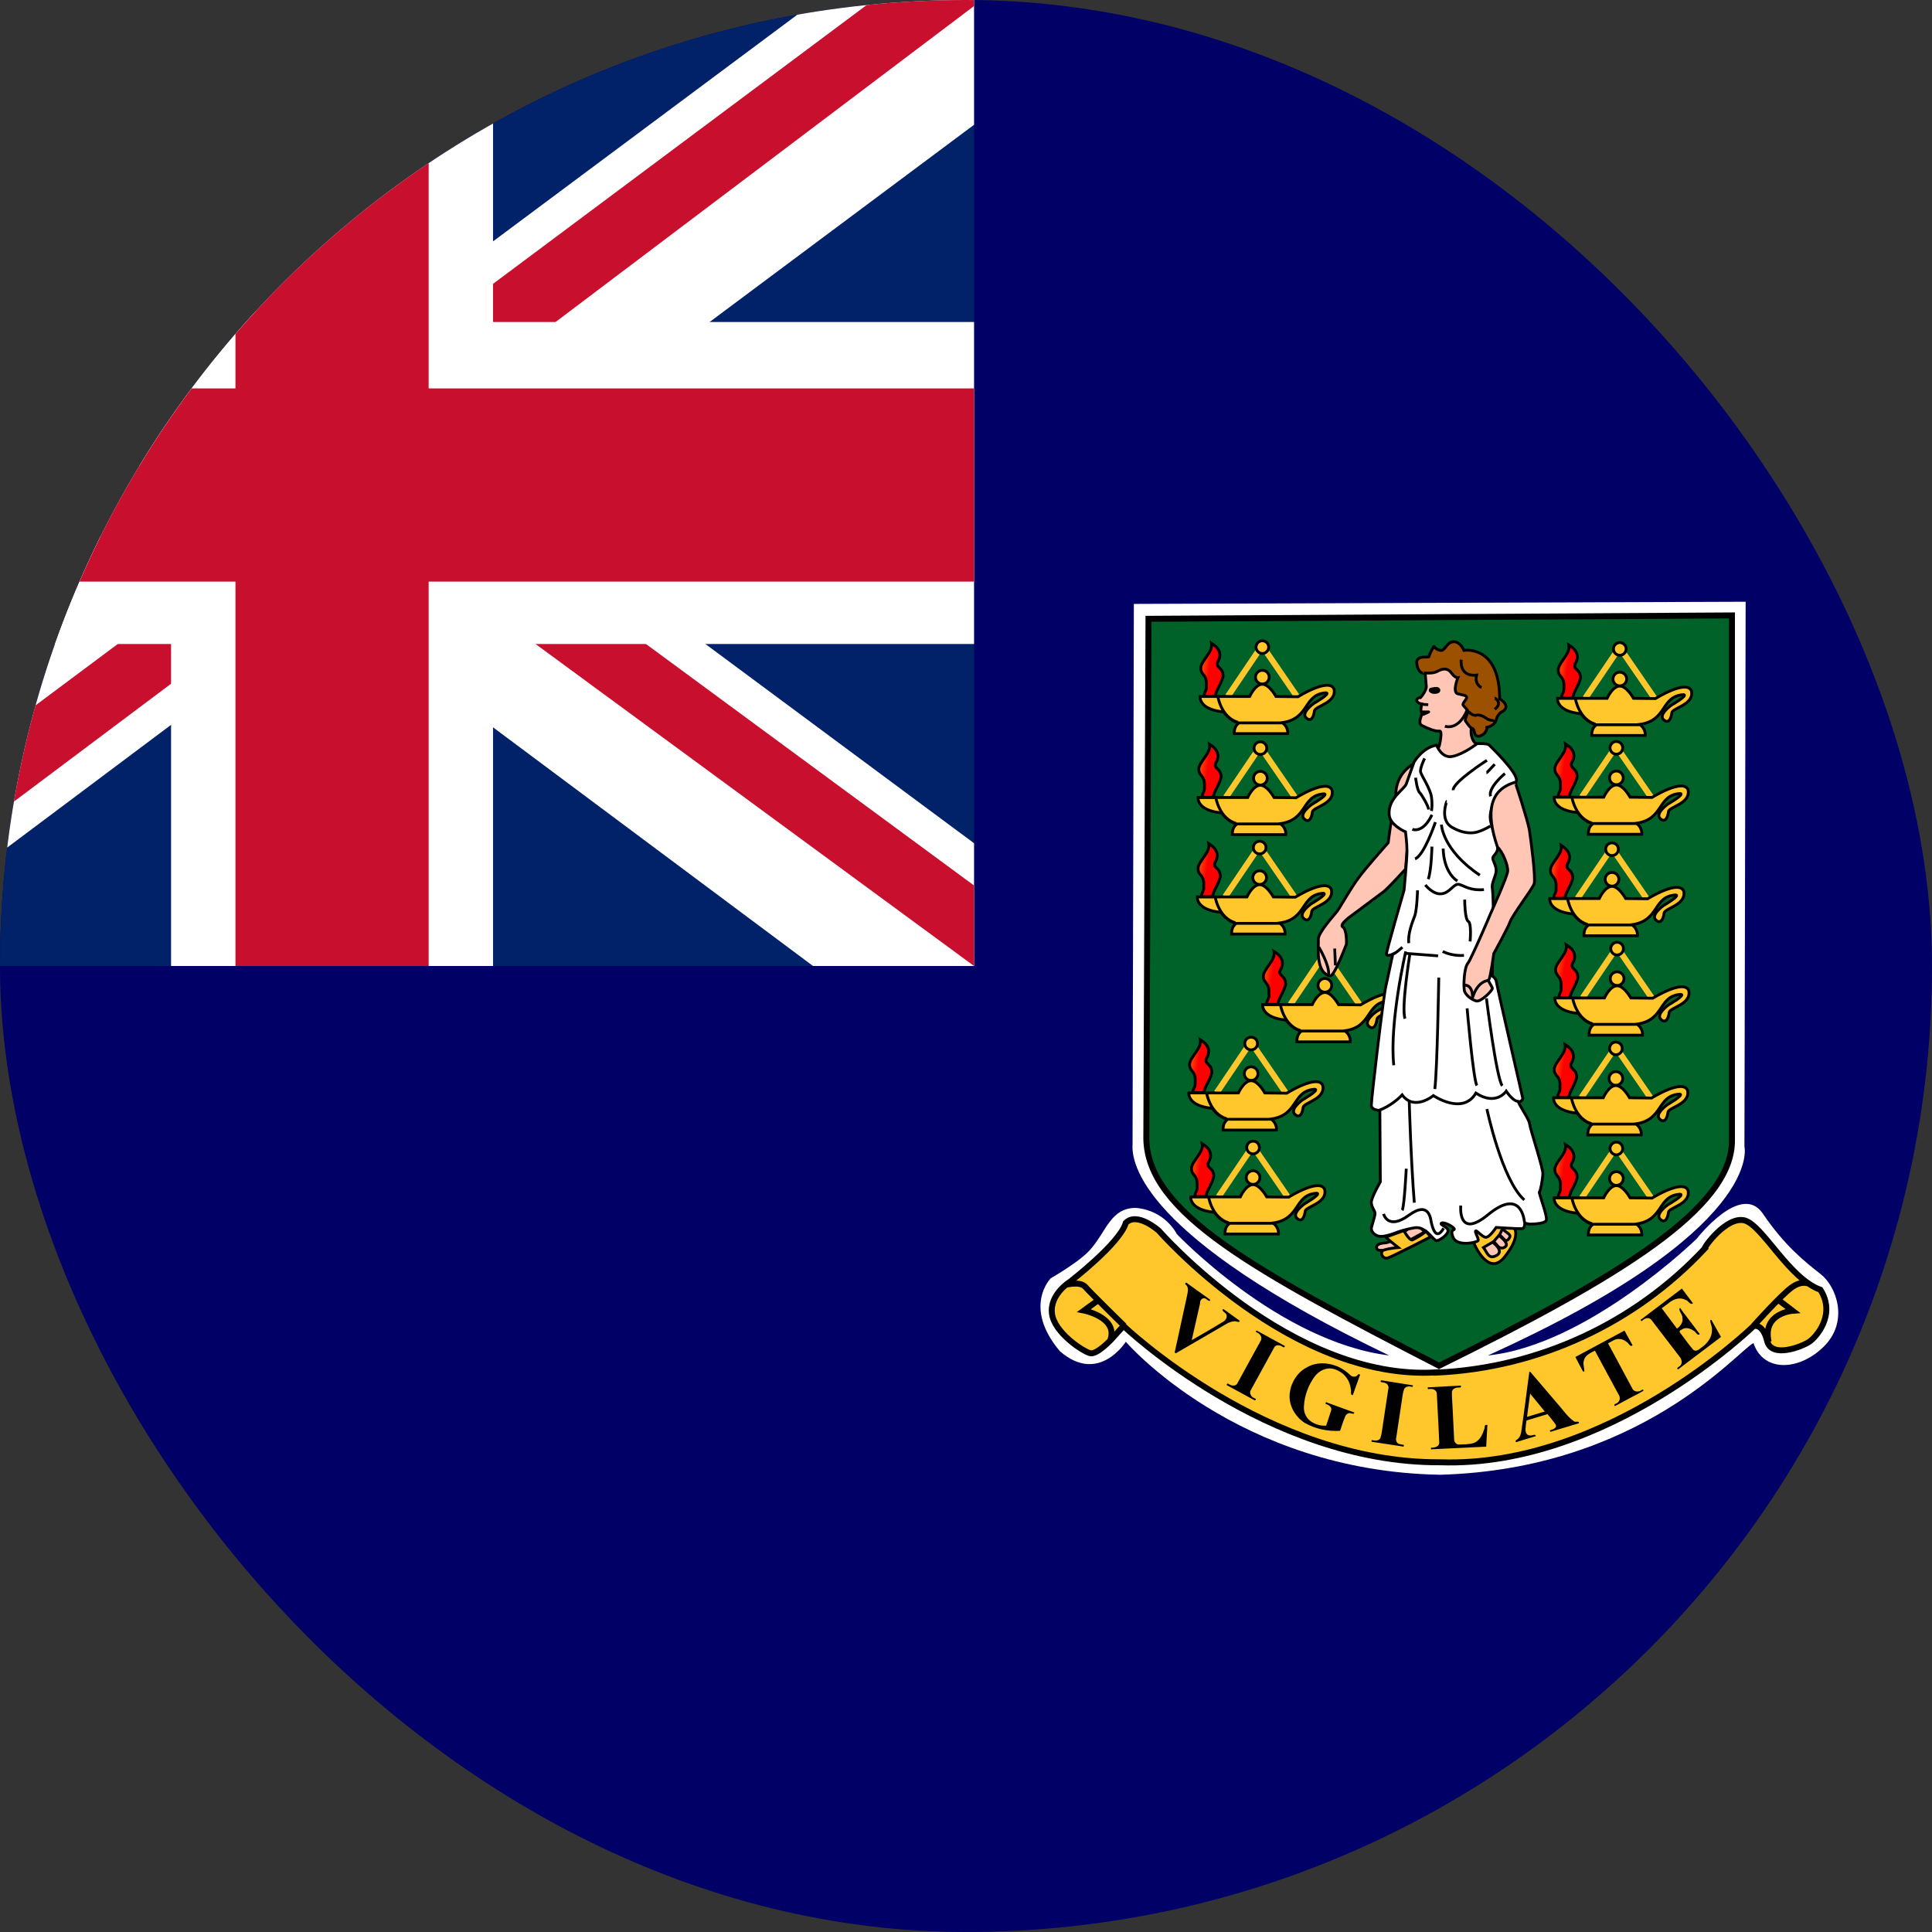 <svg width="24" height="24" viewBox="0 0 24 24" fill="none" xmlns="http://www.w3.org/2000/svg">
<rect x="0" y="0" width="24" height="24" fill="#333333" stroke="none"/>
<g clip-path="url(#clip0_3053_1921)">
<g clip-path="url(#clip1_3053_1921)">
<path d="M-3.9 0H28.1V24H-3.9V0Z" fill="#000066"/>
<path d="M-3.9 0H12.1V12H-3.9V0Z" fill="#012169"/>
<path d="M-2.025 0L4.075 4.525L10.15 0H12.1V1.55L6.1 6.025L12.1 10.475V12H10.1L4.1 7.525L-1.875 12H-3.9V10.5L2.075 6.05L-3.9 1.6V0H-2.025Z" fill="white"/>
<path d="M6.7 7.025L12.1 11V12L5.325 7.025H6.7ZM2.1 7.525L2.25 8.4L-2.55 12H-3.9L2.1 7.525ZM12.1 0V0.075L5.875 4.775L5.925 3.675L10.85 0H12.1ZM-3.9 0L2.075 4.4H0.575L-3.9 1.05V0Z" fill="#C8102E"/>
<path d="M2.125 0V12H6.125V0H2.125ZM-3.9 4V8H12.1V4H-3.9Z" fill="white"/>
<path d="M-3.9 4.825V7.225H12.1V4.825H-3.9ZM2.925 0V12H5.325V0H2.925Z" fill="#C8102E"/>
<path d="M14.085 7.502L21.685 7.475L21.67 14.243C21.67 14.243 21.937 15.275 18.483 16.838C19.724 16.711 21.078 15.387 21.078 15.387C21.078 15.387 21.627 14.68 21.898 15.075C22.165 15.47 22.416 15.67 22.614 15.825C22.811 15.976 22.966 16.401 22.672 16.711C22.374 17.024 21.91 17.063 21.782 16.684C21.585 16.784 20.374 18.25 17.891 18.32C15.366 18.277 13.985 16.668 13.985 16.668C13.985 16.668 13.648 17.206 13.165 16.784C12.701 16.231 13.053 15.879 13.053 15.879C13.053 15.879 13.447 15.655 13.563 15.5C13.745 15.287 13.802 15.005 14.109 15.005C14.479 15.036 14.619 15.33 14.619 15.33C14.619 15.33 15.888 16.668 17.257 16.838C14.17 15.357 14.054 14.441 14.069 14.216L14.085 7.505V7.502Z" fill="white"/>
<path d="M14.267 7.687L21.515 7.645V14.159C21.53 15.008 20.104 15.867 17.876 16.966C15.578 15.782 14.252 15.063 14.24 14.143L14.267 7.687Z" fill="#006129" stroke="black" stroke-width="0.074"/>
<path d="M15.253 8.649L15.678 8.02L16.112 8.652" stroke="#FFC72C" stroke-width="0.074"/>
<path d="M15.766 8.412C15.766 8.435 15.757 8.456 15.742 8.472C15.726 8.488 15.704 8.497 15.681 8.497C15.659 8.497 15.637 8.488 15.621 8.472C15.605 8.456 15.596 8.435 15.596 8.412C15.596 8.39 15.605 8.368 15.621 8.352C15.637 8.336 15.659 8.327 15.681 8.327C15.704 8.327 15.726 8.336 15.742 8.352C15.757 8.368 15.766 8.39 15.766 8.412Z" fill="#FFC72C" stroke="black" stroke-width="0.035"/>
<path d="M15.332 9.113H15.997C15.997 9.113 16.006 9.028 15.927 8.977C16.276 8.928 16.185 8.625 16.474 8.606C16.534 8.616 16.322 8.737 16.322 8.737C16.322 8.737 16.149 8.858 16.231 8.922C16.292 8.974 16.322 8.892 16.328 8.831C16.337 8.77 16.61 8.731 16.571 8.558C16.507 8.415 16.125 8.655 16.125 8.655L15.851 8.652C15.833 8.622 15.76 8.5 15.681 8.5C15.591 8.5 15.524 8.652 15.524 8.652H14.908C14.908 8.652 14.886 8.813 15.199 8.843C15.269 8.934 15.323 8.959 15.387 8.983C15.345 9.016 15.332 9.059 15.332 9.113ZM15.381 8.98H15.933H15.381Z" fill="#FFC72C"/>
<path d="M15.381 8.98H15.933M15.332 9.113H15.997C15.997 9.113 16.006 9.028 15.927 8.977C16.276 8.928 16.185 8.625 16.474 8.606C16.534 8.616 16.322 8.737 16.322 8.737C16.322 8.737 16.149 8.858 16.231 8.922C16.292 8.974 16.322 8.892 16.328 8.831C16.337 8.77 16.61 8.731 16.571 8.558C16.507 8.415 16.125 8.655 16.125 8.655L15.851 8.652C15.833 8.622 15.76 8.5 15.681 8.5C15.591 8.5 15.524 8.652 15.524 8.652H14.908C14.908 8.652 14.886 8.813 15.199 8.843C15.269 8.934 15.323 8.959 15.387 8.983C15.345 9.016 15.332 9.059 15.332 9.113Z" stroke="black" stroke-width="0.035"/>
<path d="M15.129 8.655C15.129 8.655 15.171 8.913 15.378 8.973L15.129 8.655Z" fill="#FFC72C"/>
<path d="M15.129 8.655C15.129 8.655 15.171 8.913 15.378 8.973" stroke="black" stroke-width="0.035"/>
<path d="M15.096 8.649C15.114 8.552 15.153 8.534 15.193 8.406C15.199 8.285 15.096 8.3 15.126 8.224C15.181 8.136 15.153 8.054 15.05 7.99C15.071 8.103 14.917 8.209 14.917 8.3C14.917 8.391 14.995 8.373 14.986 8.512C14.992 8.591 14.965 8.573 14.956 8.649H15.096Z" fill="url(#paint0_linear_3053_1921)" stroke="black" stroke-width="0.035"/>
<path d="M15.76 8.039C15.76 8.06 15.752 8.08 15.737 8.094C15.723 8.109 15.702 8.118 15.681 8.118C15.661 8.118 15.64 8.109 15.626 8.094C15.611 8.08 15.603 8.06 15.603 8.039C15.603 8.018 15.611 7.998 15.626 7.983C15.64 7.968 15.661 7.96 15.681 7.96C15.702 7.96 15.723 7.968 15.737 7.983C15.752 7.998 15.76 8.018 15.76 8.039Z" fill="#FFC72C" stroke="black" stroke-width="0.035"/>
<path d="M15.229 9.903L15.654 9.275L16.088 9.906" stroke="#FFC72C" stroke-width="0.074"/>
<path d="M15.742 9.667C15.742 9.69 15.733 9.711 15.717 9.727C15.701 9.743 15.679 9.752 15.657 9.752C15.634 9.752 15.613 9.743 15.597 9.727C15.581 9.711 15.572 9.69 15.572 9.667C15.572 9.644 15.581 9.623 15.597 9.607C15.613 9.591 15.634 9.582 15.657 9.582C15.679 9.582 15.701 9.591 15.717 9.607C15.733 9.623 15.742 9.644 15.742 9.667Z" fill="#FFC72C" stroke="black" stroke-width="0.035"/>
<path d="M15.308 10.368H15.973C15.973 10.368 15.982 10.283 15.903 10.232C16.252 10.183 16.161 9.88 16.449 9.861C16.51 9.87 16.297 9.992 16.297 9.992C16.297 9.992 16.124 10.113 16.206 10.177C16.267 10.229 16.297 10.147 16.303 10.086C16.313 10.025 16.586 9.986 16.546 9.813C16.483 9.67 16.1 9.91 16.1 9.91L15.827 9.907C15.809 9.877 15.736 9.755 15.657 9.755C15.566 9.755 15.499 9.907 15.499 9.907H14.883C14.883 9.907 14.862 10.068 15.174 10.098C15.244 10.189 15.299 10.213 15.363 10.238C15.32 10.271 15.308 10.314 15.308 10.368ZM15.356 10.235H15.909H15.356Z" fill="#FFC72C"/>
<path d="M15.356 10.235H15.909M15.308 10.368H15.973C15.973 10.368 15.982 10.283 15.903 10.232C16.252 10.183 16.161 9.88 16.449 9.861C16.51 9.87 16.297 9.992 16.297 9.992C16.297 9.992 16.124 10.113 16.206 10.177C16.267 10.229 16.297 10.147 16.303 10.086C16.313 10.025 16.586 9.986 16.546 9.813C16.483 9.67 16.1 9.91 16.1 9.91L15.827 9.907C15.809 9.877 15.736 9.755 15.657 9.755C15.566 9.755 15.499 9.907 15.499 9.907H14.883C14.883 9.907 14.862 10.068 15.174 10.098C15.244 10.189 15.299 10.213 15.363 10.238C15.32 10.271 15.308 10.314 15.308 10.368Z" stroke="black" stroke-width="0.035"/>
<path d="M15.104 9.91C15.104 9.91 15.147 10.168 15.353 10.228L15.104 9.91Z" fill="#FFC72C"/>
<path d="M15.104 9.91C15.104 9.91 15.147 10.168 15.353 10.228" stroke="black" stroke-width="0.035"/>
<path d="M15.071 9.904C15.089 9.807 15.129 9.788 15.168 9.661C15.174 9.54 15.071 9.555 15.102 9.479C15.156 9.391 15.129 9.309 15.026 9.245C15.047 9.357 14.892 9.464 14.892 9.555C14.892 9.646 14.971 9.628 14.962 9.767C14.968 9.846 14.941 9.828 14.932 9.904H15.071Z" fill="url(#paint1_linear_3053_1921)" stroke="black" stroke-width="0.035"/>
<path d="M15.736 9.294C15.736 9.314 15.728 9.335 15.713 9.349C15.698 9.364 15.678 9.372 15.657 9.372C15.636 9.372 15.616 9.364 15.601 9.349C15.586 9.335 15.578 9.314 15.578 9.294C15.578 9.273 15.586 9.253 15.601 9.238C15.616 9.223 15.636 9.215 15.657 9.215C15.678 9.215 15.698 9.223 15.713 9.238C15.728 9.253 15.736 9.273 15.736 9.294Z" fill="#FFC72C" stroke="black" stroke-width="0.035"/>
<path d="M15.22 11.138L15.645 10.51L16.079 11.141" stroke="#FFC72C" stroke-width="0.074"/>
<path d="M15.733 10.902C15.733 10.925 15.724 10.946 15.708 10.962C15.692 10.978 15.671 10.987 15.648 10.987C15.626 10.987 15.604 10.978 15.588 10.962C15.572 10.946 15.563 10.925 15.563 10.902C15.563 10.88 15.572 10.858 15.588 10.842C15.604 10.826 15.626 10.817 15.648 10.817C15.671 10.817 15.692 10.826 15.708 10.842C15.724 10.858 15.733 10.88 15.733 10.902Z" fill="#FFC72C" stroke="black" stroke-width="0.035"/>
<path d="M15.299 11.603H15.964C15.964 11.603 15.973 11.518 15.894 11.466C16.243 11.418 16.152 11.114 16.44 11.096C16.501 11.105 16.289 11.227 16.289 11.227C16.289 11.227 16.116 11.348 16.198 11.412C16.258 11.463 16.289 11.382 16.295 11.321C16.304 11.26 16.577 11.221 16.538 11.048C16.474 10.905 16.091 11.145 16.091 11.145L15.818 11.142C15.8 11.111 15.727 10.99 15.648 10.99C15.557 10.99 15.49 11.142 15.49 11.142H14.874C14.874 11.142 14.853 11.303 15.166 11.333C15.235 11.424 15.29 11.448 15.354 11.473C15.311 11.506 15.299 11.549 15.299 11.603ZM15.348 11.47H15.9H15.348Z" fill="#FFC72C"/>
<path d="M15.348 11.47H15.9M15.299 11.603H15.964C15.964 11.603 15.973 11.518 15.894 11.466C16.243 11.418 16.152 11.114 16.44 11.096C16.501 11.105 16.289 11.227 16.289 11.227C16.289 11.227 16.116 11.348 16.198 11.412C16.258 11.463 16.289 11.382 16.295 11.321C16.304 11.26 16.577 11.221 16.538 11.048C16.474 10.905 16.091 11.145 16.091 11.145L15.818 11.142C15.8 11.111 15.727 10.99 15.648 10.99C15.557 10.99 15.49 11.142 15.49 11.142H14.874C14.874 11.142 14.853 11.303 15.166 11.333C15.235 11.424 15.29 11.448 15.354 11.473C15.311 11.506 15.299 11.549 15.299 11.603Z" stroke="black" stroke-width="0.035"/>
<path d="M15.096 11.145C15.096 11.145 15.138 11.403 15.345 11.463L15.096 11.145Z" fill="#FFC72C"/>
<path d="M15.096 11.145C15.096 11.145 15.138 11.403 15.345 11.463" stroke="black" stroke-width="0.035"/>
<path d="M15.062 11.139C15.081 11.041 15.12 11.023 15.159 10.896C15.165 10.774 15.062 10.79 15.093 10.714C15.147 10.626 15.12 10.544 15.017 10.48C15.038 10.592 14.883 10.698 14.883 10.79C14.883 10.881 14.962 10.862 14.953 11.002C14.959 11.081 14.932 11.063 14.923 11.139H15.062Z" fill="url(#paint2_linear_3053_1921)" stroke="black" stroke-width="0.035"/>
<path d="M15.727 10.529C15.727 10.55 15.719 10.57 15.704 10.584C15.689 10.599 15.669 10.607 15.648 10.607C15.627 10.607 15.607 10.599 15.592 10.584C15.578 10.57 15.569 10.55 15.569 10.529C15.569 10.508 15.578 10.488 15.592 10.473C15.607 10.458 15.627 10.45 15.648 10.45C15.669 10.45 15.689 10.458 15.704 10.473C15.719 10.488 15.727 10.508 15.727 10.529Z" fill="#FFC72C" stroke="black" stroke-width="0.035"/>
<path d="M16.03 12.477L16.455 11.849L16.889 12.48" stroke="#FFC72C" stroke-width="0.074"/>
<path d="M16.543 12.241C16.543 12.263 16.535 12.285 16.518 12.301C16.503 12.316 16.481 12.325 16.458 12.325C16.436 12.325 16.414 12.316 16.398 12.301C16.382 12.285 16.373 12.263 16.373 12.241C16.373 12.218 16.382 12.196 16.398 12.18C16.414 12.165 16.436 12.155 16.458 12.155C16.481 12.155 16.503 12.165 16.518 12.18C16.535 12.196 16.543 12.218 16.543 12.241Z" fill="#FFC72C" stroke="black" stroke-width="0.035"/>
<path d="M16.11 12.942H16.774C16.774 12.942 16.783 12.857 16.704 12.805C17.053 12.757 16.962 12.453 17.251 12.435C17.311 12.444 17.099 12.565 17.099 12.565C17.099 12.565 16.926 12.687 17.008 12.751C17.069 12.802 17.099 12.72 17.105 12.659C17.114 12.599 17.387 12.559 17.348 12.386C17.284 12.244 16.902 12.483 16.902 12.483L16.628 12.48C16.61 12.45 16.538 12.329 16.459 12.329C16.367 12.329 16.301 12.48 16.301 12.48H15.685C15.685 12.48 15.663 12.641 15.976 12.672C16.046 12.763 16.1 12.787 16.164 12.811C16.122 12.845 16.11 12.887 16.11 12.942ZM16.158 12.808H16.71H16.158Z" fill="#FFC72C"/>
<path d="M16.158 12.808H16.71M16.11 12.942H16.774C16.774 12.942 16.783 12.857 16.704 12.805C17.053 12.757 16.962 12.453 17.251 12.435C17.311 12.444 17.099 12.565 17.099 12.565C17.099 12.565 16.926 12.687 17.008 12.751C17.069 12.802 17.099 12.72 17.105 12.659C17.114 12.599 17.387 12.559 17.348 12.386C17.284 12.244 16.902 12.483 16.902 12.483L16.628 12.48C16.61 12.45 16.538 12.329 16.459 12.329C16.367 12.329 16.301 12.48 16.301 12.48H15.685C15.685 12.48 15.663 12.641 15.976 12.672C16.046 12.763 16.1 12.787 16.164 12.811C16.122 12.845 16.11 12.887 16.11 12.942Z" stroke="black" stroke-width="0.035"/>
<path d="M15.906 12.483C15.906 12.483 15.948 12.741 16.155 12.802L15.906 12.483Z" fill="#FFC72C"/>
<path d="M15.906 12.483C15.906 12.483 15.948 12.741 16.155 12.802" stroke="black" stroke-width="0.035"/>
<path d="M15.873 12.477C15.891 12.38 15.93 12.362 15.97 12.234C15.976 12.113 15.873 12.128 15.903 12.052C15.958 11.964 15.93 11.882 15.827 11.819C15.848 11.931 15.694 12.037 15.694 12.128C15.694 12.219 15.773 12.201 15.763 12.341C15.77 12.42 15.742 12.401 15.733 12.477H15.873Z" fill="url(#paint3_linear_3053_1921)" stroke="black" stroke-width="0.035"/>
<path d="M16.538 11.867C16.538 11.888 16.529 11.908 16.514 11.923C16.5 11.938 16.48 11.946 16.459 11.946C16.438 11.946 16.418 11.938 16.403 11.923C16.388 11.908 16.38 11.888 16.38 11.867C16.38 11.846 16.388 11.826 16.403 11.811C16.418 11.796 16.438 11.788 16.459 11.788C16.48 11.788 16.5 11.796 16.514 11.811C16.529 11.826 16.538 11.846 16.538 11.867Z" fill="#FFC72C" stroke="black" stroke-width="0.035"/>
<path d="M15.114 13.574L15.539 12.945L15.973 13.577" stroke="#FFC72C" stroke-width="0.074"/>
<path d="M15.627 13.337C15.627 13.359 15.618 13.381 15.602 13.397C15.586 13.413 15.565 13.422 15.542 13.422C15.52 13.422 15.498 13.413 15.482 13.397C15.466 13.381 15.457 13.359 15.457 13.337C15.457 13.314 15.466 13.293 15.482 13.277C15.498 13.261 15.52 13.252 15.542 13.252C15.565 13.252 15.586 13.261 15.602 13.277C15.618 13.293 15.627 13.314 15.627 13.337Z" fill="#FFC72C" stroke="black" stroke-width="0.035"/>
<path d="M15.193 14.038H15.857C15.857 14.038 15.867 13.953 15.788 13.901C16.137 13.853 16.046 13.549 16.334 13.531C16.395 13.54 16.182 13.662 16.182 13.662C16.182 13.662 16.009 13.783 16.091 13.847C16.152 13.898 16.182 13.816 16.188 13.756C16.197 13.695 16.471 13.655 16.431 13.482C16.367 13.34 15.985 13.58 15.985 13.58L15.712 13.577C15.694 13.546 15.621 13.425 15.542 13.425C15.451 13.425 15.384 13.577 15.384 13.577H14.768C14.768 13.577 14.746 13.737 15.059 13.768C15.129 13.859 15.184 13.883 15.247 13.907C15.205 13.941 15.193 13.983 15.193 14.038ZM15.241 13.904H15.794H15.241Z" fill="#FFC72C"/>
<path d="M15.241 13.904H15.794M15.193 14.038H15.857C15.857 14.038 15.867 13.953 15.788 13.901C16.137 13.853 16.046 13.549 16.334 13.531C16.395 13.54 16.182 13.662 16.182 13.662C16.182 13.662 16.009 13.783 16.091 13.847C16.152 13.898 16.182 13.816 16.188 13.756C16.197 13.695 16.471 13.655 16.431 13.482C16.367 13.34 15.985 13.58 15.985 13.58L15.712 13.577C15.694 13.546 15.621 13.425 15.542 13.425C15.451 13.425 15.384 13.577 15.384 13.577H14.768C14.768 13.577 14.746 13.737 15.059 13.768C15.129 13.859 15.184 13.883 15.247 13.907C15.205 13.941 15.193 13.983 15.193 14.038Z" stroke="black" stroke-width="0.035"/>
<path d="M14.989 13.579C14.989 13.579 15.032 13.837 15.238 13.898L14.989 13.579Z" fill="#FFC72C"/>
<path d="M14.989 13.579C14.989 13.579 15.032 13.837 15.238 13.898" stroke="black" stroke-width="0.035"/>
<path d="M14.956 13.573C14.974 13.476 15.014 13.458 15.053 13.331C15.059 13.209 14.956 13.224 14.986 13.149C15.041 13.06 15.014 12.979 14.911 12.915C14.932 13.027 14.777 13.133 14.777 13.224C14.777 13.315 14.856 13.297 14.847 13.437C14.853 13.516 14.825 13.498 14.816 13.573H14.956Z" fill="url(#paint4_linear_3053_1921)" stroke="black" stroke-width="0.035"/>
<path d="M15.621 12.963C15.621 12.984 15.613 13.004 15.598 13.019C15.583 13.034 15.563 13.042 15.542 13.042C15.521 13.042 15.501 13.034 15.486 13.019C15.471 13.004 15.463 12.984 15.463 12.963C15.463 12.942 15.471 12.922 15.486 12.907C15.501 12.893 15.521 12.884 15.542 12.884C15.563 12.884 15.583 12.893 15.598 12.907C15.613 12.922 15.621 12.942 15.621 12.963Z" fill="#FFC72C" stroke="black" stroke-width="0.035"/>
<path d="M15.138 14.865L15.563 14.237L15.997 14.868" stroke="#FFC72C" stroke-width="0.074"/>
<path d="M15.651 14.628C15.651 14.65 15.642 14.672 15.626 14.688C15.61 14.704 15.588 14.713 15.566 14.713C15.543 14.713 15.522 14.704 15.506 14.688C15.49 14.672 15.481 14.65 15.481 14.628C15.481 14.605 15.49 14.584 15.506 14.568C15.522 14.552 15.543 14.543 15.566 14.543C15.588 14.543 15.61 14.552 15.626 14.568C15.642 14.584 15.651 14.605 15.651 14.628Z" fill="#FFC72C" stroke="black" stroke-width="0.035"/>
<path d="M15.217 15.329H15.882C15.882 15.329 15.891 15.244 15.812 15.193C16.161 15.144 16.07 14.841 16.358 14.822C16.419 14.831 16.207 14.953 16.207 14.953C16.207 14.953 16.034 15.074 16.116 15.138C16.176 15.19 16.207 15.108 16.213 15.047C16.222 14.986 16.495 14.947 16.455 14.774C16.392 14.631 16.009 14.871 16.009 14.871L15.736 14.868C15.718 14.838 15.645 14.716 15.566 14.716C15.475 14.716 15.408 14.868 15.408 14.868H14.792C14.792 14.868 14.771 15.029 15.084 15.059C15.153 15.15 15.208 15.174 15.272 15.199C15.229 15.232 15.217 15.275 15.217 15.329ZM15.266 15.196H15.818H15.266Z" fill="#FFC72C"/>
<path d="M15.266 15.196H15.818M15.217 15.329H15.882C15.882 15.329 15.891 15.244 15.812 15.193C16.161 15.144 16.07 14.841 16.358 14.822C16.419 14.831 16.207 14.953 16.207 14.953C16.207 14.953 16.034 15.074 16.116 15.138C16.176 15.19 16.207 15.108 16.213 15.047C16.222 14.986 16.495 14.947 16.455 14.774C16.392 14.631 16.009 14.871 16.009 14.871L15.736 14.868C15.718 14.838 15.645 14.716 15.566 14.716C15.475 14.716 15.408 14.868 15.408 14.868H14.792C14.792 14.868 14.771 15.029 15.084 15.059C15.153 15.15 15.208 15.174 15.272 15.199C15.229 15.232 15.217 15.275 15.217 15.329Z" stroke="black" stroke-width="0.035"/>
<path d="M15.014 14.871C15.014 14.871 15.056 15.129 15.262 15.19L15.014 14.871Z" fill="#FFC72C"/>
<path d="M15.014 14.871C15.014 14.871 15.056 15.129 15.262 15.19" stroke="black" stroke-width="0.035"/>
<path d="M14.98 14.865C14.998 14.768 15.038 14.75 15.077 14.622C15.084 14.501 14.98 14.516 15.011 14.44C15.065 14.352 15.038 14.27 14.935 14.207C14.956 14.319 14.801 14.425 14.801 14.516C14.801 14.607 14.88 14.589 14.871 14.729C14.877 14.807 14.85 14.789 14.841 14.865H14.98Z" fill="url(#paint5_linear_3053_1921)" stroke="black" stroke-width="0.035"/>
<path d="M15.645 14.255C15.645 14.276 15.637 14.296 15.622 14.311C15.607 14.325 15.587 14.334 15.566 14.334C15.545 14.334 15.525 14.325 15.51 14.311C15.496 14.296 15.487 14.276 15.487 14.255C15.487 14.234 15.496 14.214 15.51 14.199C15.525 14.184 15.545 14.176 15.566 14.176C15.587 14.176 15.607 14.184 15.622 14.199C15.637 14.214 15.645 14.234 15.645 14.255Z" fill="#FFC72C" stroke="black" stroke-width="0.035"/>
<path d="M19.694 8.671L20.119 8.043L20.553 8.674" stroke="#FFC72C" stroke-width="0.074"/>
<path d="M20.207 8.435C20.207 8.457 20.198 8.479 20.182 8.495C20.166 8.511 20.144 8.52 20.122 8.52C20.099 8.52 20.078 8.511 20.062 8.495C20.046 8.479 20.037 8.457 20.037 8.435C20.037 8.412 20.046 8.391 20.062 8.375C20.078 8.359 20.099 8.35 20.122 8.35C20.144 8.35 20.166 8.359 20.182 8.375C20.198 8.391 20.207 8.412 20.207 8.435Z" fill="#FFC72C" stroke="black" stroke-width="0.035"/>
<path d="M19.773 9.136H20.437C20.437 9.136 20.447 9.051 20.368 8.999C20.717 8.951 20.626 8.647 20.914 8.629C20.975 8.638 20.762 8.76 20.762 8.76C20.762 8.76 20.589 8.881 20.671 8.945C20.732 8.996 20.762 8.915 20.768 8.854C20.777 8.793 21.051 8.754 21.011 8.581C20.947 8.438 20.565 8.678 20.565 8.678L20.292 8.675C20.273 8.644 20.201 8.523 20.122 8.523C20.031 8.523 19.964 8.675 19.964 8.675H19.348C19.348 8.675 19.326 8.836 19.639 8.866C19.709 8.957 19.764 8.981 19.827 9.006C19.785 9.039 19.773 9.081 19.773 9.136ZM19.821 9.003H20.374H19.821Z" fill="#FFC72C"/>
<path d="M19.821 9.003H20.374M19.773 9.136H20.437C20.437 9.136 20.447 9.051 20.368 8.999C20.717 8.951 20.626 8.647 20.914 8.629C20.975 8.638 20.762 8.76 20.762 8.76C20.762 8.76 20.589 8.881 20.671 8.945C20.732 8.996 20.762 8.915 20.768 8.854C20.777 8.793 21.051 8.754 21.011 8.581C20.947 8.438 20.565 8.678 20.565 8.678L20.292 8.675C20.273 8.644 20.201 8.523 20.122 8.523C20.031 8.523 19.964 8.675 19.964 8.675H19.348C19.348 8.675 19.326 8.836 19.639 8.866C19.709 8.957 19.764 8.981 19.827 9.006C19.785 9.039 19.773 9.081 19.773 9.136Z" stroke="black" stroke-width="0.035"/>
<path d="M19.569 8.677C19.569 8.677 19.612 8.935 19.818 8.996L19.569 8.677Z" fill="#FFC72C"/>
<path d="M19.569 8.677C19.569 8.677 19.612 8.935 19.818 8.996" stroke="black" stroke-width="0.035"/>
<path d="M19.536 8.672C19.554 8.574 19.594 8.556 19.633 8.429C19.639 8.307 19.536 8.323 19.566 8.247C19.621 8.159 19.594 8.077 19.49 8.013C19.512 8.125 19.357 8.231 19.357 8.323C19.357 8.414 19.436 8.395 19.427 8.535C19.433 8.614 19.405 8.596 19.396 8.672H19.536Z" fill="url(#paint6_linear_3053_1921)" stroke="black" stroke-width="0.035"/>
<path d="M20.201 8.061C20.201 8.082 20.192 8.102 20.177 8.117C20.163 8.132 20.143 8.14 20.122 8.14C20.101 8.14 20.081 8.132 20.066 8.117C20.051 8.102 20.043 8.082 20.043 8.061C20.043 8.04 20.051 8.02 20.066 8.006C20.081 7.991 20.101 7.982 20.122 7.982C20.143 7.982 20.163 7.991 20.177 8.006C20.192 8.02 20.201 8.04 20.201 8.061Z" fill="#FFC72C" stroke="black" stroke-width="0.035"/>
<path d="M19.651 9.9L20.076 9.272L20.511 9.903" stroke="#FFC72C" stroke-width="0.074"/>
<path d="M20.165 9.663C20.165 9.685 20.156 9.707 20.14 9.723C20.124 9.739 20.102 9.748 20.079 9.748C20.057 9.748 20.035 9.739 20.019 9.723C20.003 9.707 19.994 9.685 19.994 9.663C19.994 9.64 20.003 9.619 20.019 9.603C20.035 9.587 20.057 9.578 20.079 9.578C20.102 9.578 20.124 9.587 20.14 9.603C20.156 9.619 20.165 9.64 20.165 9.663Z" fill="#FFC72C" stroke="black" stroke-width="0.035"/>
<path d="M19.731 10.364H20.395C20.395 10.364 20.404 10.279 20.326 10.227C20.675 10.179 20.584 9.875 20.872 9.857C20.933 9.866 20.72 9.988 20.72 9.988C20.72 9.988 20.547 10.109 20.629 10.173C20.69 10.225 20.72 10.143 20.726 10.082C20.735 10.021 21.008 9.982 20.969 9.809C20.905 9.666 20.523 9.906 20.523 9.906L20.25 9.903C20.231 9.872 20.159 9.751 20.08 9.751C19.989 9.751 19.922 9.903 19.922 9.903H19.306C19.306 9.903 19.284 10.064 19.597 10.094C19.667 10.185 19.721 10.209 19.785 10.234C19.743 10.267 19.731 10.309 19.731 10.364ZM19.779 10.23H20.332H19.779Z" fill="#FFC72C"/>
<path d="M19.779 10.23H20.332M19.731 10.364H20.395C20.395 10.364 20.404 10.279 20.326 10.227C20.675 10.179 20.584 9.875 20.872 9.857C20.933 9.866 20.72 9.988 20.72 9.988C20.72 9.988 20.547 10.109 20.629 10.173C20.69 10.225 20.72 10.143 20.726 10.082C20.735 10.021 21.008 9.982 20.969 9.809C20.905 9.666 20.523 9.906 20.523 9.906L20.25 9.903C20.231 9.872 20.159 9.751 20.08 9.751C19.989 9.751 19.922 9.903 19.922 9.903H19.306C19.306 9.903 19.284 10.064 19.597 10.094C19.667 10.185 19.721 10.209 19.785 10.234C19.743 10.267 19.731 10.309 19.731 10.364Z" stroke="black" stroke-width="0.035"/>
<path d="M19.527 9.906C19.527 9.906 19.57 10.164 19.776 10.225L19.527 9.906Z" fill="#FFC72C"/>
<path d="M19.527 9.906C19.527 9.906 19.57 10.164 19.776 10.225" stroke="black" stroke-width="0.035"/>
<path d="M19.494 9.9C19.512 9.803 19.551 9.785 19.591 9.657C19.597 9.536 19.494 9.551 19.524 9.475C19.579 9.387 19.551 9.305 19.448 9.241C19.469 9.354 19.315 9.46 19.315 9.551C19.315 9.642 19.393 9.624 19.384 9.764C19.39 9.842 19.363 9.824 19.354 9.9H19.494Z" fill="url(#paint7_linear_3053_1921)" stroke="black" stroke-width="0.035"/>
<path d="M20.158 9.29C20.158 9.311 20.15 9.331 20.135 9.346C20.12 9.36 20.1 9.369 20.079 9.369C20.058 9.369 20.038 9.36 20.024 9.346C20.009 9.331 20 9.311 20 9.29C20 9.269 20.009 9.249 20.024 9.234C20.038 9.219 20.058 9.211 20.079 9.211C20.1 9.211 20.12 9.219 20.135 9.234C20.15 9.249 20.158 9.269 20.158 9.29Z" fill="#FFC72C" stroke="black" stroke-width="0.035"/>
<path d="M19.597 11.159L20.022 10.531L20.456 11.162" stroke="#FFC72C" stroke-width="0.074"/>
<path d="M20.11 10.923C20.11 10.945 20.101 10.967 20.085 10.983C20.069 10.999 20.048 11.008 20.025 11.008C20.003 11.008 19.981 10.999 19.965 10.983C19.949 10.967 19.94 10.945 19.94 10.923C19.94 10.9 19.949 10.879 19.965 10.863C19.981 10.847 20.003 10.838 20.025 10.838C20.048 10.838 20.069 10.847 20.085 10.863C20.101 10.879 20.11 10.9 20.11 10.923Z" fill="#FFC72C" stroke="black" stroke-width="0.035"/>
<path d="M19.676 11.624H20.341C20.341 11.624 20.35 11.539 20.271 11.487C20.62 11.439 20.529 11.135 20.817 11.117C20.878 11.126 20.666 11.248 20.666 11.248C20.666 11.248 20.493 11.369 20.575 11.433C20.635 11.484 20.666 11.402 20.672 11.342C20.681 11.281 20.954 11.241 20.915 11.068C20.851 10.926 20.468 11.165 20.468 11.165L20.195 11.162C20.177 11.132 20.104 11.011 20.025 11.011C19.934 11.011 19.867 11.162 19.867 11.162H19.251C19.251 11.162 19.23 11.323 19.543 11.354C19.612 11.445 19.667 11.469 19.731 11.493C19.688 11.527 19.676 11.569 19.676 11.624ZM19.725 11.49H20.277H19.725Z" fill="#FFC72C"/>
<path d="M19.725 11.49H20.277M19.676 11.624H20.341C20.341 11.624 20.35 11.539 20.271 11.487C20.62 11.439 20.529 11.135 20.817 11.117C20.878 11.126 20.666 11.248 20.666 11.248C20.666 11.248 20.493 11.369 20.575 11.433C20.635 11.484 20.666 11.402 20.672 11.342C20.681 11.281 20.954 11.241 20.915 11.068C20.851 10.926 20.468 11.165 20.468 11.165L20.195 11.162C20.177 11.132 20.104 11.011 20.025 11.011C19.934 11.011 19.867 11.162 19.867 11.162H19.251C19.251 11.162 19.23 11.323 19.543 11.354C19.612 11.445 19.667 11.469 19.731 11.493C19.688 11.527 19.676 11.569 19.676 11.624Z" stroke="black" stroke-width="0.035"/>
<path d="M19.473 11.165C19.473 11.165 19.515 11.423 19.721 11.484L19.473 11.165Z" fill="#FFC72C"/>
<path d="M19.473 11.165C19.473 11.165 19.515 11.423 19.721 11.484" stroke="black" stroke-width="0.035"/>
<path d="M19.439 11.159C19.457 11.062 19.497 11.044 19.536 10.917C19.543 10.795 19.439 10.81 19.47 10.734C19.524 10.646 19.497 10.565 19.394 10.501C19.415 10.613 19.26 10.719 19.26 10.81C19.26 10.901 19.339 10.883 19.33 11.023C19.336 11.102 19.309 11.084 19.3 11.159H19.439Z" fill="url(#paint8_linear_3053_1921)" stroke="black" stroke-width="0.035"/>
<path d="M20.104 10.549C20.104 10.57 20.096 10.59 20.081 10.605C20.066 10.62 20.046 10.628 20.025 10.628C20.004 10.628 19.984 10.62 19.969 10.605C19.955 10.59 19.946 10.57 19.946 10.549C19.946 10.528 19.955 10.508 19.969 10.493C19.984 10.479 20.004 10.47 20.025 10.47C20.046 10.47 20.066 10.479 20.081 10.493C20.096 10.508 20.104 10.528 20.104 10.549Z" fill="#FFC72C" stroke="black" stroke-width="0.035"/>
<path d="M19.661 12.394L20.086 11.766L20.52 12.397" stroke="#FFC72C" stroke-width="0.074"/>
<path d="M20.174 12.157C20.174 12.18 20.165 12.201 20.149 12.217C20.133 12.233 20.111 12.242 20.088 12.242C20.066 12.242 20.044 12.233 20.028 12.217C20.012 12.201 20.003 12.18 20.003 12.157C20.003 12.134 20.012 12.113 20.028 12.097C20.044 12.081 20.066 12.072 20.088 12.072C20.111 12.072 20.133 12.081 20.149 12.097C20.165 12.113 20.174 12.134 20.174 12.157Z" fill="#FFC72C" stroke="black" stroke-width="0.035"/>
<path d="M19.74 12.859H20.404C20.404 12.859 20.413 12.774 20.334 12.722C20.684 12.674 20.593 12.37 20.881 12.352C20.942 12.361 20.729 12.482 20.729 12.482C20.729 12.482 20.556 12.604 20.638 12.668C20.699 12.719 20.729 12.637 20.735 12.576C20.744 12.516 21.017 12.476 20.978 12.303C20.914 12.161 20.532 12.4 20.532 12.4L20.259 12.397C20.24 12.367 20.168 12.246 20.089 12.246C19.998 12.246 19.931 12.397 19.931 12.397H19.315C19.315 12.397 19.293 12.558 19.606 12.589C19.676 12.68 19.73 12.704 19.794 12.728C19.752 12.762 19.74 12.804 19.74 12.859ZM19.788 12.725H20.341H19.788Z" fill="#FFC72C"/>
<path d="M19.788 12.725H20.341M19.74 12.859H20.404C20.404 12.859 20.413 12.774 20.334 12.722C20.684 12.674 20.593 12.37 20.881 12.352C20.942 12.361 20.729 12.482 20.729 12.482C20.729 12.482 20.556 12.604 20.638 12.668C20.699 12.719 20.729 12.637 20.735 12.576C20.744 12.516 21.017 12.476 20.978 12.303C20.914 12.161 20.532 12.4 20.532 12.4L20.259 12.397C20.24 12.367 20.168 12.246 20.089 12.246C19.998 12.246 19.931 12.397 19.931 12.397H19.315C19.315 12.397 19.293 12.558 19.606 12.589C19.676 12.68 19.73 12.704 19.794 12.728C19.752 12.762 19.74 12.804 19.74 12.859Z" stroke="black" stroke-width="0.035"/>
<path d="M19.536 12.4C19.536 12.4 19.579 12.658 19.785 12.719L19.536 12.4Z" fill="#FFC72C"/>
<path d="M19.536 12.4C19.536 12.4 19.579 12.658 19.785 12.719" stroke="black" stroke-width="0.035"/>
<path d="M19.503 12.394C19.521 12.297 19.561 12.279 19.6 12.151C19.606 12.03 19.503 12.045 19.533 11.969C19.588 11.881 19.561 11.799 19.457 11.736C19.479 11.848 19.324 11.954 19.324 12.045C19.324 12.136 19.403 12.118 19.393 12.258C19.4 12.337 19.372 12.318 19.363 12.394H19.503Z" fill="url(#paint9_linear_3053_1921)" stroke="black" stroke-width="0.035"/>
<path d="M20.167 11.784C20.167 11.805 20.159 11.825 20.144 11.84C20.129 11.855 20.109 11.863 20.088 11.863C20.067 11.863 20.047 11.855 20.033 11.84C20.018 11.825 20.009 11.805 20.009 11.784C20.009 11.763 20.018 11.743 20.033 11.728C20.047 11.713 20.067 11.705 20.088 11.705C20.109 11.705 20.129 11.713 20.144 11.728C20.159 11.743 20.167 11.763 20.167 11.784Z" fill="#FFC72C" stroke="black" stroke-width="0.035"/>
<path d="M19.645 13.634L20.07 13.006L20.504 13.637" stroke="#FFC72C" stroke-width="0.074"/>
<path d="M20.158 13.397C20.158 13.42 20.149 13.441 20.133 13.457C20.117 13.473 20.096 13.482 20.073 13.482C20.051 13.482 20.029 13.473 20.013 13.457C19.997 13.441 19.988 13.42 19.988 13.397C19.988 13.375 19.997 13.353 20.013 13.337C20.029 13.321 20.051 13.312 20.073 13.312C20.096 13.312 20.117 13.321 20.133 13.337C20.149 13.353 20.158 13.375 20.158 13.397Z" fill="#FFC72C" stroke="black" stroke-width="0.035"/>
<path d="M19.724 14.098H20.389C20.389 14.098 20.398 14.013 20.319 13.961C20.668 13.913 20.577 13.609 20.866 13.591C20.926 13.6 20.714 13.722 20.714 13.722C20.714 13.722 20.541 13.843 20.623 13.907C20.683 13.958 20.714 13.876 20.72 13.816C20.729 13.755 21.002 13.716 20.963 13.543C20.899 13.4 20.517 13.64 20.517 13.64L20.243 13.637C20.225 13.606 20.152 13.485 20.073 13.485C19.982 13.485 19.916 13.637 19.916 13.637H19.299C19.299 13.637 19.278 13.797 19.591 13.828C19.66 13.919 19.715 13.943 19.779 13.967C19.736 14.001 19.724 14.043 19.724 14.098ZM19.773 13.964H20.325H19.773Z" fill="#FFC72C"/>
<path d="M19.773 13.964H20.325M19.724 14.098H20.389C20.389 14.098 20.398 14.013 20.319 13.961C20.668 13.913 20.577 13.609 20.866 13.591C20.926 13.6 20.714 13.722 20.714 13.722C20.714 13.722 20.541 13.843 20.623 13.907C20.683 13.958 20.714 13.876 20.72 13.816C20.729 13.755 21.002 13.716 20.963 13.543C20.899 13.4 20.517 13.64 20.517 13.64L20.243 13.637C20.225 13.606 20.152 13.485 20.073 13.485C19.982 13.485 19.916 13.637 19.916 13.637H19.299C19.299 13.637 19.278 13.797 19.591 13.828C19.66 13.919 19.715 13.943 19.779 13.967C19.736 14.001 19.724 14.043 19.724 14.098Z" stroke="black" stroke-width="0.035"/>
<path d="M19.521 13.64C19.521 13.64 19.564 13.898 19.77 13.959L19.521 13.64Z" fill="#FFC72C"/>
<path d="M19.521 13.64C19.521 13.64 19.564 13.898 19.77 13.959" stroke="black" stroke-width="0.035"/>
<path d="M19.488 13.634C19.506 13.537 19.545 13.519 19.585 13.391C19.591 13.27 19.488 13.285 19.518 13.209C19.573 13.121 19.545 13.039 19.442 12.975C19.463 13.088 19.308 13.194 19.308 13.285C19.308 13.376 19.387 13.358 19.378 13.497C19.384 13.576 19.357 13.558 19.348 13.634H19.488Z" fill="url(#paint10_linear_3053_1921)" stroke="black" stroke-width="0.035"/>
<path d="M20.152 13.024C20.152 13.045 20.144 13.065 20.129 13.079C20.114 13.094 20.094 13.103 20.073 13.103C20.052 13.103 20.032 13.094 20.018 13.079C20.003 13.065 19.994 13.045 19.994 13.024C19.994 13.003 20.003 12.983 20.018 12.968C20.032 12.953 20.052 12.945 20.073 12.945C20.094 12.945 20.114 12.953 20.129 12.968C20.144 12.983 20.152 13.003 20.152 13.024Z" fill="#FFC72C" stroke="black" stroke-width="0.035"/>
<path d="M19.651 14.877L20.076 14.249L20.511 14.88" stroke="#FFC72C" stroke-width="0.074"/>
<path d="M20.165 14.64C20.165 14.663 20.156 14.684 20.14 14.7C20.124 14.716 20.102 14.725 20.079 14.725C20.057 14.725 20.035 14.716 20.019 14.7C20.003 14.684 19.994 14.663 19.994 14.64C19.994 14.618 20.003 14.596 20.019 14.58C20.035 14.564 20.057 14.555 20.079 14.555C20.102 14.555 20.124 14.564 20.14 14.58C20.156 14.596 20.165 14.618 20.165 14.64Z" fill="#FFC72C" stroke="black" stroke-width="0.035"/>
<path d="M19.731 15.341H20.395C20.395 15.341 20.404 15.256 20.326 15.205C20.675 15.156 20.584 14.853 20.872 14.835C20.933 14.844 20.72 14.965 20.72 14.965C20.72 14.965 20.547 15.086 20.629 15.15C20.69 15.202 20.72 15.12 20.726 15.059C20.735 14.998 21.008 14.959 20.969 14.786C20.905 14.643 20.523 14.883 20.523 14.883L20.25 14.88C20.231 14.85 20.159 14.728 20.08 14.728C19.989 14.728 19.922 14.88 19.922 14.88H19.306C19.306 14.88 19.284 15.041 19.597 15.071C19.667 15.162 19.721 15.187 19.785 15.211C19.743 15.244 19.731 15.287 19.731 15.341ZM19.779 15.208H20.332H19.779Z" fill="#FFC72C"/>
<path d="M19.779 15.208H20.332M19.731 15.341H20.395C20.395 15.341 20.404 15.256 20.326 15.205C20.675 15.156 20.584 14.853 20.872 14.835C20.933 14.844 20.72 14.965 20.72 14.965C20.72 14.965 20.547 15.086 20.629 15.15C20.69 15.202 20.72 15.12 20.726 15.059C20.735 14.998 21.008 14.959 20.969 14.786C20.905 14.643 20.523 14.883 20.523 14.883L20.25 14.88C20.231 14.85 20.159 14.728 20.08 14.728C19.989 14.728 19.922 14.88 19.922 14.88H19.306C19.306 14.88 19.284 15.041 19.597 15.071C19.667 15.162 19.721 15.187 19.785 15.211C19.743 15.244 19.731 15.287 19.731 15.341Z" stroke="black" stroke-width="0.035"/>
<path d="M19.527 14.883C19.527 14.883 19.57 15.141 19.776 15.201L19.527 14.883Z" fill="#FFC72C"/>
<path d="M19.527 14.883C19.527 14.883 19.57 15.141 19.776 15.201" stroke="black" stroke-width="0.035"/>
<path d="M19.494 14.877C19.512 14.78 19.551 14.762 19.591 14.634C19.597 14.513 19.494 14.528 19.524 14.452C19.579 14.364 19.551 14.282 19.448 14.218C19.469 14.331 19.315 14.437 19.315 14.528C19.315 14.619 19.393 14.601 19.384 14.74C19.39 14.819 19.363 14.801 19.354 14.877H19.494Z" fill="url(#paint11_linear_3053_1921)" stroke="black" stroke-width="0.035"/>
<path d="M20.158 14.267C20.158 14.288 20.15 14.308 20.135 14.322C20.12 14.337 20.1 14.346 20.079 14.346C20.058 14.346 20.038 14.337 20.024 14.322C20.009 14.308 20 14.288 20 14.267C20 14.246 20.009 14.226 20.024 14.211C20.038 14.196 20.058 14.188 20.079 14.188C20.1 14.188 20.12 14.196 20.135 14.211C20.15 14.226 20.158 14.246 20.158 14.267Z" fill="#FFC72C" stroke="black" stroke-width="0.035"/>
<path d="M18.319 15.464C18.319 15.464 18.492 15.864 18.689 15.616C18.887 15.373 18.817 15.266 18.817 15.266L18.374 15.027L18.243 15.3L18.319 15.464Z" fill="#FFC72C" stroke="black" stroke-width="0.035"/>
<path d="M18.702 15.412C18.702 15.412 18.732 15.415 18.753 15.373C18.777 15.33 18.702 15.312 18.665 15.263L18.629 15.339L18.702 15.412ZM17.7 15.303L17.311 15.515C17.311 15.515 17.117 15.555 17.105 15.515C17.09 15.479 17.108 15.445 17.211 15.439C17.311 15.436 17.585 15.184 17.585 15.184L17.7 15.306V15.303ZM17.706 8.385L17.718 8.525C17.724 8.574 17.642 8.677 17.639 8.671C17.633 8.665 17.594 8.677 17.6 8.704C17.603 8.735 17.661 8.744 17.661 8.744C17.661 8.744 17.639 8.844 17.661 8.85C17.685 8.853 17.6 8.977 17.661 9.011C17.724 9.044 17.831 9.09 17.879 9.081C17.928 9.068 17.879 9.266 17.879 9.266L17.742 9.554L18.483 9.478L18.331 9.235C18.331 9.235 18.259 9.184 18.277 9.044C18.298 8.908 18.268 8.276 18.268 8.276L17.739 8.203L17.706 8.385ZM17.57 9.484C17.57 9.484 17.33 9.594 17.339 9.891C17.278 10.179 17.245 10.468 17.245 10.468C17.245 10.468 16.959 10.789 16.874 10.908C16.786 11.023 16.656 11.257 16.61 11.321C16.562 11.381 16.374 11.588 16.377 11.667C16.383 11.742 16.334 12.085 16.522 12.122C16.571 12.143 16.726 11.727 16.726 11.727C16.726 11.727 16.735 11.551 16.68 11.515C16.629 11.485 16.796 11.369 16.796 11.369L17.19 11.075C17.263 11.014 17.46 10.796 17.46 10.796L17.57 9.484Z" fill="#FFC6B5" stroke="black" stroke-width="0.035"/>
<path d="M17.846 9.257C17.846 9.257 17.906 9.427 18.046 9.396C18.186 9.366 18.349 9.238 18.349 9.238C18.349 9.238 18.48 9.232 18.498 9.254C18.516 9.272 18.85 9.593 18.838 9.694C18.829 9.797 18.686 9.766 18.632 9.833C18.58 9.9 18.492 10.07 18.516 10.197C18.541 10.319 18.613 10.483 18.604 10.547C18.595 10.607 18.544 10.629 18.544 10.662C18.544 10.692 18.586 10.753 18.586 10.814C18.586 10.877 18.526 10.969 18.538 11.032C18.547 11.093 18.55 11.275 18.55 11.275L18.538 12.125C18.538 12.125 18.586 12.152 18.589 12.201C18.595 12.246 18.917 13.646 18.917 13.646C18.917 13.646 18.902 13.691 18.868 13.685C18.835 13.679 18.999 13.9 19.002 13.964C19.008 14.025 19.172 14.517 19.166 14.584C19.163 14.65 19.136 14.802 19.123 14.805C19.108 14.811 19.23 15.115 19.208 15.16C19.19 15.209 18.996 15.206 18.996 15.206L18.941 15.194C18.941 15.194 18.944 15.257 18.908 15.263C18.868 15.266 18.586 15.248 18.586 15.248C18.586 15.248 18.504 15.373 18.456 15.37C18.407 15.364 18.343 15.278 18.331 15.291C18.316 15.306 18.374 15.388 18.361 15.412C18.343 15.436 18.101 15.488 18.052 15.373C18.003 15.257 18.082 15.288 18.064 15.263C18.052 15.239 17.943 15.175 17.906 15.194C17.876 15.215 17.994 15.242 17.988 15.291C17.985 15.339 17.882 15.412 17.846 15.412C17.806 15.412 17.715 15.233 17.578 15.251C17.445 15.273 17.36 15.306 17.36 15.306C17.36 15.306 17.199 15.373 17.132 15.357C17.066 15.345 17.035 15.291 17.035 15.263C17.035 15.233 17.084 15.109 17.081 15.069C17.075 15.033 17.035 14.993 17.035 14.935C17.035 14.875 17.147 14.681 17.147 14.681L17.141 13.794C17.141 13.794 17.041 13.794 17.035 13.734C17.032 13.673 17.19 12.334 17.217 12.246L17.302 11.852C17.302 11.852 17.229 11.888 17.223 11.852C17.22 11.821 17.442 11.056 17.442 11.056C17.442 11.056 17.478 10.674 17.478 10.574C17.478 10.474 17.46 10.334 17.46 10.334C17.46 10.334 17.263 10.249 17.257 10.122C17.238 9.918 17.445 9.806 17.469 9.739L17.566 9.466C17.566 9.466 17.672 9.284 17.846 9.257Z" fill="white" stroke="black" stroke-width="0.035"/>
<path d="M17.773 15.364C17.773 15.364 17.305 15.606 17.239 15.627C17.172 15.646 17.129 15.546 17.196 15.527C17.263 15.506 17.369 15.497 17.369 15.497C17.369 15.497 17.211 15.373 17.218 15.367L17.436 15.288C17.442 15.288 17.503 15.409 17.545 15.403C17.605 15.374 17.663 15.338 17.715 15.297L17.773 15.364Z" fill="#FFC72C" stroke="black" stroke-width="0.035"/>
<path d="M18.428 15.497C18.474 15.555 18.489 15.652 18.592 15.595C18.692 15.537 18.541 15.431 18.541 15.431L18.428 15.497Z" fill="#FFC6B5" stroke="black" stroke-width="0.035"/>
<path d="M18.614 15.488C18.614 15.488 18.662 15.527 18.705 15.482C18.747 15.44 18.62 15.348 18.62 15.348L18.556 15.421L18.614 15.488ZM18.82 9.718C18.826 9.718 18.978 10.191 18.999 10.313C19.017 10.434 19.081 10.914 19.057 10.981C19.032 11.047 18.787 11.369 18.759 11.451C18.729 11.533 18.556 11.846 18.556 11.846C18.556 11.846 18.514 12.155 18.495 12.168C18.474 12.183 18.544 12.258 18.538 12.283C18.529 12.313 18.398 12.447 18.34 12.435C18.28 12.419 18.189 12.353 18.189 12.289C18.18 12.228 18.189 12.019 18.234 11.967C18.277 11.912 18.504 11.381 18.517 11.348C18.532 11.312 18.723 10.893 18.729 10.823C18.735 10.75 18.668 10.583 18.602 10.522C18.45 10.076 18.51 9.809 18.82 9.718Z" fill="#FFC6B5" stroke="black" stroke-width="0.035"/>
<path d="M17.688 8.358C17.688 8.358 17.797 8.373 17.855 8.34C17.913 8.307 17.979 8.291 18.028 8.358C18.076 8.425 18.11 8.419 18.11 8.419C18.11 8.419 18.037 8.601 18.11 8.619C18.18 8.637 18.216 8.637 18.219 8.662C18.225 8.686 18.158 8.738 18.177 8.762C18.195 8.786 18.228 8.814 18.234 8.835C18.237 8.853 18.192 8.935 18.204 8.956C18.219 8.974 18.265 9.05 18.292 9.05C18.322 9.05 18.301 9.172 18.389 9.141C18.474 9.111 18.471 9.035 18.471 9.035C18.471 9.035 18.562 9.023 18.586 8.941C18.608 8.859 18.665 8.838 18.665 8.838C18.665 8.838 18.781 8.777 18.629 8.68C18.629 8.006 18.186 8.079 18.186 8.079C18.186 8.079 18.134 7.958 18.046 7.973C17.961 7.988 17.955 8.088 17.894 8.079C17.831 8.07 17.815 8.027 17.812 8.03C17.806 8.036 17.752 8.134 17.752 8.155C17.752 8.179 17.585 8.125 17.6 8.246C17.615 8.373 17.697 8.367 17.691 8.358H17.688Z" fill="#9C5100" stroke="black" stroke-width="0.035"/>
<path d="M18.471 9.445C18.471 9.445 18.043 9.719 18.052 9.816M18.568 9.494C18.568 9.494 18.471 9.6 18.465 9.6M18.695 9.609C18.695 9.609 18.483 9.782 18.516 9.892M17.697 9.421C17.697 9.421 17.633 9.552 17.648 9.594C17.66 9.637 17.77 9.801 17.782 9.901C17.797 10.004 17.782 10.074 17.782 10.074M17.585 9.661C17.585 9.661 17.603 9.813 17.633 9.843C17.663 9.873 17.739 10.004 17.748 10.056M17.545 10.301C17.545 10.301 17.673 10.362 17.788 10.122M17.973 9.955C17.97 9.955 17.882 10.189 18.037 10.277C18.189 10.365 18.307 10.353 18.371 10.329C18.441 10.307 18.513 10.262 18.513 10.262M17.906 10.244C17.906 10.244 17.916 10.559 18.383 10.872M17.928 10.541C17.928 10.541 17.922 10.82 18.104 10.945M17.831 10.213C17.831 10.213 17.691 10.629 17.578 10.669M17.788 10.517C17.788 10.517 17.782 10.814 17.742 10.921M17.706 10.993C17.706 10.993 17.8 11.115 17.906 11.103C18.013 11.094 18.058 10.969 18.128 10.987C18.201 11.009 18.267 11.066 18.434 11.051M18.195 11.175C18.195 11.175 18.195 11.421 18.24 11.446C18.283 11.47 18.262 11.695 18.262 11.695M17.609 11.06C17.609 11.06 17.603 11.291 17.576 11.373C17.545 11.455 17.488 11.594 17.5 11.716M17.314 11.849C17.339 11.84 17.421 11.767 17.421 11.767M17.463 11.819C17.463 11.819 17.257 12.705 17.314 13.233M17.512 11.864C17.512 11.864 17.405 12.526 17.454 12.654M17.46 11.843L17.864 11.874M17.922 11.819C17.922 11.819 18.031 11.88 18.186 11.868M17.873 12.144C17.873 12.144 17.855 13.276 17.824 13.528M18.465 12.402C18.465 12.402 18.589 13.397 18.662 13.488M18.225 12.526C18.225 12.526 18.301 13.406 18.346 13.485M17.132 13.792C17.132 13.792 17.284 13.743 17.418 13.601C17.569 13.807 17.806 13.61 17.806 13.61C17.806 13.61 18.17 13.859 18.334 13.579C18.586 13.743 18.711 13.555 18.711 13.555C18.711 13.555 18.802 13.695 18.869 13.68M18.471 13.777C18.471 13.777 18.656 14.657 18.935 14.906" stroke="black" stroke-width="0.035"/>
<path d="M17.506 13.686C17.506 13.686 17.527 14.421 17.569 14.94M17.469 14.518C17.469 14.518 17.445 14.997 17.418 15.034M17.187 15.079C17.187 15.079 17.238 15.289 17.503 15.095C17.767 14.903 17.773 15.167 17.782 15.195C17.791 15.225 17.833 15.431 17.933 15.258M18.146 14.976C18.146 14.976 18.104 15.401 18.483 15.091C18.862 14.779 18.926 15.085 18.938 15.182M18.152 8.195C18.152 8.195 18.119 8.408 18.343 8.387C18.313 8.505 18.404 8.541 18.404 8.541M18.568 8.672C18.574 8.672 18.671 8.733 18.568 8.811M18.243 8.839C18.243 8.839 18.292 8.899 18.343 8.884C18.398 8.869 18.483 8.936 18.483 8.936C18.483 8.936 18.556 8.96 18.565 8.945M17.949 9.021C17.949 9.021 18.113 9.085 18.222 8.827M17.648 8.748L17.742 8.754M16.58 11.783L16.589 11.992M16.383 11.765C16.383 11.765 16.519 11.992 16.504 12.111" stroke="black" stroke-width="0.035"/>
<path d="M17.66 8.844H17.748L17.672 8.878M18.195 12.238C18.195 12.238 18.295 12.226 18.292 12.396C18.355 12.183 18.486 12.18 18.486 12.18" stroke="black" stroke-width="0.035" stroke-linejoin="round"/>
<path d="M17.782 8.575C17.797 8.575 17.849 8.557 17.858 8.572C17.87 8.584 17.8 8.596 17.782 8.575Z" stroke="black" stroke-width="0.066" stroke-linejoin="round"/>
<path d="M17.849 17.051C19.116 16.991 20.309 16.439 21.175 15.512C21.163 15.5 21.445 15.106 21.67 15.16C21.895 15.218 22.219 15.88 22.614 16.022C22.811 16.332 22.559 16.614 22.474 16.669C22.389 16.726 22.007 16.881 21.952 16.657C21.895 16.429 21.782 16.474 21.782 16.474C21.782 16.474 19.976 18.235 17.891 18.165C15.736 18.177 13.957 16.471 13.957 16.471L13.803 16.641C13.803 16.641 13.633 16.823 13.548 16.811C13.463 16.796 13.095 16.556 13.068 16.317C13.038 16.077 13.293 15.922 13.293 15.922C13.293 15.922 13.915 15.443 13.985 15.191C14.127 15.048 14.395 15.288 14.395 15.288C14.395 15.288 16.03 17.163 17.849 17.048V17.051Z" fill="#FFC72C" stroke="black" stroke-width="0.074"/>
<path d="M13.253 15.958C13.253 15.958 13.42 15.916 13.481 15.985C13.541 16.055 13.966 16.471 13.966 16.471" stroke="black" stroke-width="0.074"/>
<path d="M13.636 16.156L13.466 16.28C13.466 16.28 13.891 16.365 13.794 16.644M22.462 15.946C22.462 15.946 22.38 15.901 22.25 15.998C22.116 16.098 21.785 16.468 21.785 16.468" stroke="black" stroke-width="0.074"/>
<path d="M22.086 16.144L22.268 16.283C22.268 16.283 21.889 16.311 21.971 16.669" stroke="black" stroke-width="0.074"/>
<path d="M15.402 16.408C15.39 16.438 15.36 16.408 15.335 16.414C15.275 16.414 15.22 16.456 15.165 16.487L14.607 16.811C14.589 16.805 14.592 16.79 14.598 16.775L14.75 16.077C14.756 16.038 14.768 15.986 14.728 15.956C14.713 15.943 14.738 15.922 14.75 15.943L15.035 16.147C15.026 16.174 15.008 16.153 14.992 16.144C14.953 16.104 14.904 16.141 14.908 16.189L14.804 16.648C14.932 16.575 15.059 16.502 15.187 16.423C15.229 16.405 15.263 16.344 15.217 16.308C15.199 16.296 15.168 16.268 15.199 16.262L15.402 16.408ZM15.603 17.379C15.597 17.397 15.587 17.4 15.572 17.388L15.238 17.206C15.241 17.185 15.251 17.182 15.266 17.194C15.296 17.215 15.345 17.224 15.369 17.188L15.49 16.966L15.66 16.657C15.684 16.617 15.657 16.572 15.621 16.556C15.609 16.55 15.59 16.544 15.606 16.532C15.612 16.523 15.63 16.541 15.639 16.544L15.961 16.72C15.958 16.739 15.949 16.742 15.933 16.73C15.903 16.708 15.854 16.699 15.83 16.736L15.709 16.957L15.539 17.267C15.514 17.303 15.542 17.352 15.578 17.367L15.603 17.379ZM16.896 17.076L16.805 17.331C16.765 17.328 16.792 17.279 16.78 17.255C16.774 17.197 16.751 17.142 16.713 17.097C16.675 17.053 16.624 17.021 16.568 17.006C16.477 16.981 16.386 17.027 16.331 17.1C16.252 17.208 16.205 17.336 16.198 17.47C16.195 17.508 16.202 17.546 16.219 17.581C16.236 17.615 16.262 17.644 16.295 17.664C16.348 17.698 16.411 17.714 16.474 17.71L16.537 17.519C16.547 17.476 16.501 17.449 16.468 17.44C16.462 17.428 16.474 17.409 16.489 17.425L16.823 17.546C16.823 17.585 16.774 17.54 16.747 17.558C16.707 17.573 16.704 17.622 16.686 17.658L16.647 17.774C16.495 17.783 16.343 17.752 16.21 17.677C16.085 17.598 15.997 17.443 16.024 17.291C16.043 17.16 16.125 17.039 16.243 16.981C16.352 16.921 16.486 16.924 16.601 16.969C16.662 16.991 16.716 17.03 16.765 17.073C16.795 17.112 16.85 17.112 16.874 17.07L16.896 17.076ZM17.439 17.95C17.439 17.962 17.439 17.977 17.421 17.968L17.038 17.91C17.038 17.895 17.038 17.883 17.056 17.892C17.087 17.898 17.135 17.898 17.148 17.862C17.166 17.81 17.169 17.755 17.178 17.704L17.245 17.261C17.254 17.23 17.245 17.194 17.211 17.182C17.19 17.173 17.172 17.173 17.151 17.167C17.151 17.154 17.151 17.142 17.169 17.148L17.551 17.209C17.551 17.221 17.551 17.233 17.533 17.227C17.503 17.218 17.457 17.221 17.442 17.258C17.424 17.306 17.421 17.361 17.412 17.412L17.345 17.856C17.336 17.886 17.345 17.925 17.381 17.938L17.442 17.95H17.439ZM18.477 17.701L18.462 17.971L17.776 18.004C17.773 17.989 17.776 17.98 17.794 17.983C17.827 17.983 17.873 17.968 17.879 17.928L17.87 17.728L17.849 17.321C17.852 17.282 17.818 17.252 17.779 17.255C17.767 17.248 17.733 17.267 17.736 17.245C17.73 17.227 17.758 17.236 17.767 17.233L18.149 17.212C18.149 17.23 18.149 17.239 18.128 17.236C18.095 17.236 18.049 17.242 18.037 17.285C18.034 17.343 18.04 17.4 18.043 17.458L18.064 17.883C18.064 17.916 18.095 17.95 18.131 17.944C18.186 17.941 18.243 17.944 18.298 17.928C18.374 17.907 18.413 17.831 18.434 17.762C18.45 17.743 18.434 17.695 18.465 17.701H18.477ZM19.008 17.039C18.99 17.039 18.999 17.063 18.993 17.076C18.963 17.303 18.935 17.531 18.902 17.755C18.896 17.807 18.884 17.865 18.835 17.889C18.817 17.898 18.832 17.925 18.85 17.91L19.078 17.84C19.075 17.804 19.029 17.84 19.005 17.831C18.953 17.831 18.944 17.768 18.953 17.728C18.953 17.698 18.96 17.674 18.963 17.646L19.224 17.567C19.257 17.61 19.293 17.649 19.324 17.695C19.348 17.737 19.293 17.755 19.263 17.765C19.245 17.765 19.257 17.795 19.272 17.783L19.615 17.68C19.615 17.64 19.567 17.68 19.545 17.649C19.479 17.604 19.433 17.537 19.381 17.476L19.008 17.039ZM19.008 17.312L19.19 17.534L18.969 17.601L19.008 17.312ZM20.18 16.529L20.28 16.711C20.25 16.742 20.231 16.678 20.204 16.669C20.181 16.649 20.153 16.637 20.123 16.634C20.093 16.631 20.063 16.638 20.037 16.654L19.976 16.687L20.274 17.242C20.289 17.288 20.347 17.297 20.386 17.273C20.398 17.261 20.413 17.255 20.416 17.276C20.368 17.306 20.31 17.334 20.259 17.361L20.061 17.467C20.046 17.452 20.055 17.443 20.073 17.437C20.084 17.433 20.094 17.427 20.102 17.418C20.11 17.41 20.115 17.4 20.119 17.389C20.122 17.378 20.122 17.366 20.12 17.355C20.118 17.344 20.114 17.334 20.107 17.324L19.812 16.778C19.758 16.808 19.691 16.833 19.676 16.899C19.661 16.945 19.682 16.997 19.682 17.033C19.667 17.051 19.661 17.027 19.652 17.015L19.57 16.857L20.18 16.529ZM20.644 16.253L20.832 16.505C20.875 16.474 20.911 16.426 20.899 16.371C20.905 16.329 20.845 16.28 20.866 16.25C20.878 16.244 20.887 16.274 20.896 16.283L21.115 16.572C21.084 16.602 21.066 16.538 21.036 16.529C20.993 16.499 20.936 16.484 20.89 16.517C20.857 16.529 20.86 16.547 20.881 16.569C20.929 16.632 20.978 16.702 21.033 16.766C21.063 16.796 21.105 16.766 21.133 16.742C21.206 16.693 21.269 16.614 21.266 16.523C21.272 16.481 21.245 16.438 21.245 16.402C21.263 16.381 21.266 16.414 21.276 16.426L21.379 16.608L20.845 17.012C20.823 16.997 20.845 16.985 20.86 16.975C20.908 16.945 20.893 16.881 20.86 16.848L20.514 16.396C20.483 16.356 20.429 16.377 20.401 16.405C20.386 16.423 20.371 16.39 20.392 16.387L20.893 16.007L21.03 16.189C20.999 16.22 20.969 16.15 20.936 16.147C20.869 16.11 20.79 16.138 20.735 16.183L20.641 16.253" fill="black"/>
</g>
</g>
<defs>
<linearGradient id="paint0_linear_3053_1921" x1="15.002" y1="8.464" x2="14.656" y2="8.413" gradientUnits="userSpaceOnUse">
<stop stop-color="#FF0000"/>
<stop offset="1" stop-color="#FFFF00"/>
</linearGradient>
<linearGradient id="paint1_linear_3053_1921" x1="14.977" y1="9.719" x2="14.632" y2="9.668" gradientUnits="userSpaceOnUse">
<stop stop-color="#FF0000"/>
<stop offset="1" stop-color="#FFFF00"/>
</linearGradient>
<linearGradient id="paint2_linear_3053_1921" x1="14.968" y1="10.954" x2="14.623" y2="10.903" gradientUnits="userSpaceOnUse">
<stop stop-color="#FF0000"/>
<stop offset="1" stop-color="#FFFF00"/>
</linearGradient>
<linearGradient id="paint3_linear_3053_1921" x1="15.779" y1="12.292" x2="15.433" y2="12.242" gradientUnits="userSpaceOnUse">
<stop stop-color="#FF0000"/>
<stop offset="1" stop-color="#FFFF00"/>
</linearGradient>
<linearGradient id="paint4_linear_3053_1921" x1="14.862" y1="13.389" x2="14.517" y2="13.338" gradientUnits="userSpaceOnUse">
<stop stop-color="#FF0000"/>
<stop offset="1" stop-color="#FFFF00"/>
</linearGradient>
<linearGradient id="paint5_linear_3053_1921" x1="14.886" y1="14.68" x2="14.541" y2="14.629" gradientUnits="userSpaceOnUse">
<stop stop-color="#FF0000"/>
<stop offset="1" stop-color="#FFFF00"/>
</linearGradient>
<linearGradient id="paint6_linear_3053_1921" x1="19.442" y1="8.487" x2="19.097" y2="8.436" gradientUnits="userSpaceOnUse">
<stop stop-color="#FF0000"/>
<stop offset="1" stop-color="#FFFF00"/>
</linearGradient>
<linearGradient id="paint7_linear_3053_1921" x1="19.4" y1="9.715" x2="19.054" y2="9.664" gradientUnits="userSpaceOnUse">
<stop stop-color="#FF0000"/>
<stop offset="1" stop-color="#FFFF00"/>
</linearGradient>
<linearGradient id="paint8_linear_3053_1921" x1="19.345" y1="10.975" x2="19" y2="10.924" gradientUnits="userSpaceOnUse">
<stop stop-color="#FF0000"/>
<stop offset="1" stop-color="#FFFF00"/>
</linearGradient>
<linearGradient id="paint9_linear_3053_1921" x1="19.409" y1="12.209" x2="19.064" y2="12.159" gradientUnits="userSpaceOnUse">
<stop stop-color="#FF0000"/>
<stop offset="1" stop-color="#FFFF00"/>
</linearGradient>
<linearGradient id="paint10_linear_3053_1921" x1="19.394" y1="13.449" x2="19.048" y2="13.398" gradientUnits="userSpaceOnUse">
<stop stop-color="#FF0000"/>
<stop offset="1" stop-color="#FFFF00"/>
</linearGradient>
<linearGradient id="paint11_linear_3053_1921" x1="19.4" y1="14.692" x2="19.054" y2="14.641" gradientUnits="userSpaceOnUse">
<stop stop-color="#FF0000"/>
<stop offset="1" stop-color="#FFFF00"/>
</linearGradient>
<clipPath id="clip0_3053_1921">
<rect width="24" height="24" fill="white"/>
</clipPath>
<clipPath id="clip1_3053_1921">
<rect width="24" height="24" rx="12" fill="white"/>
</clipPath>
</defs>
</svg>
